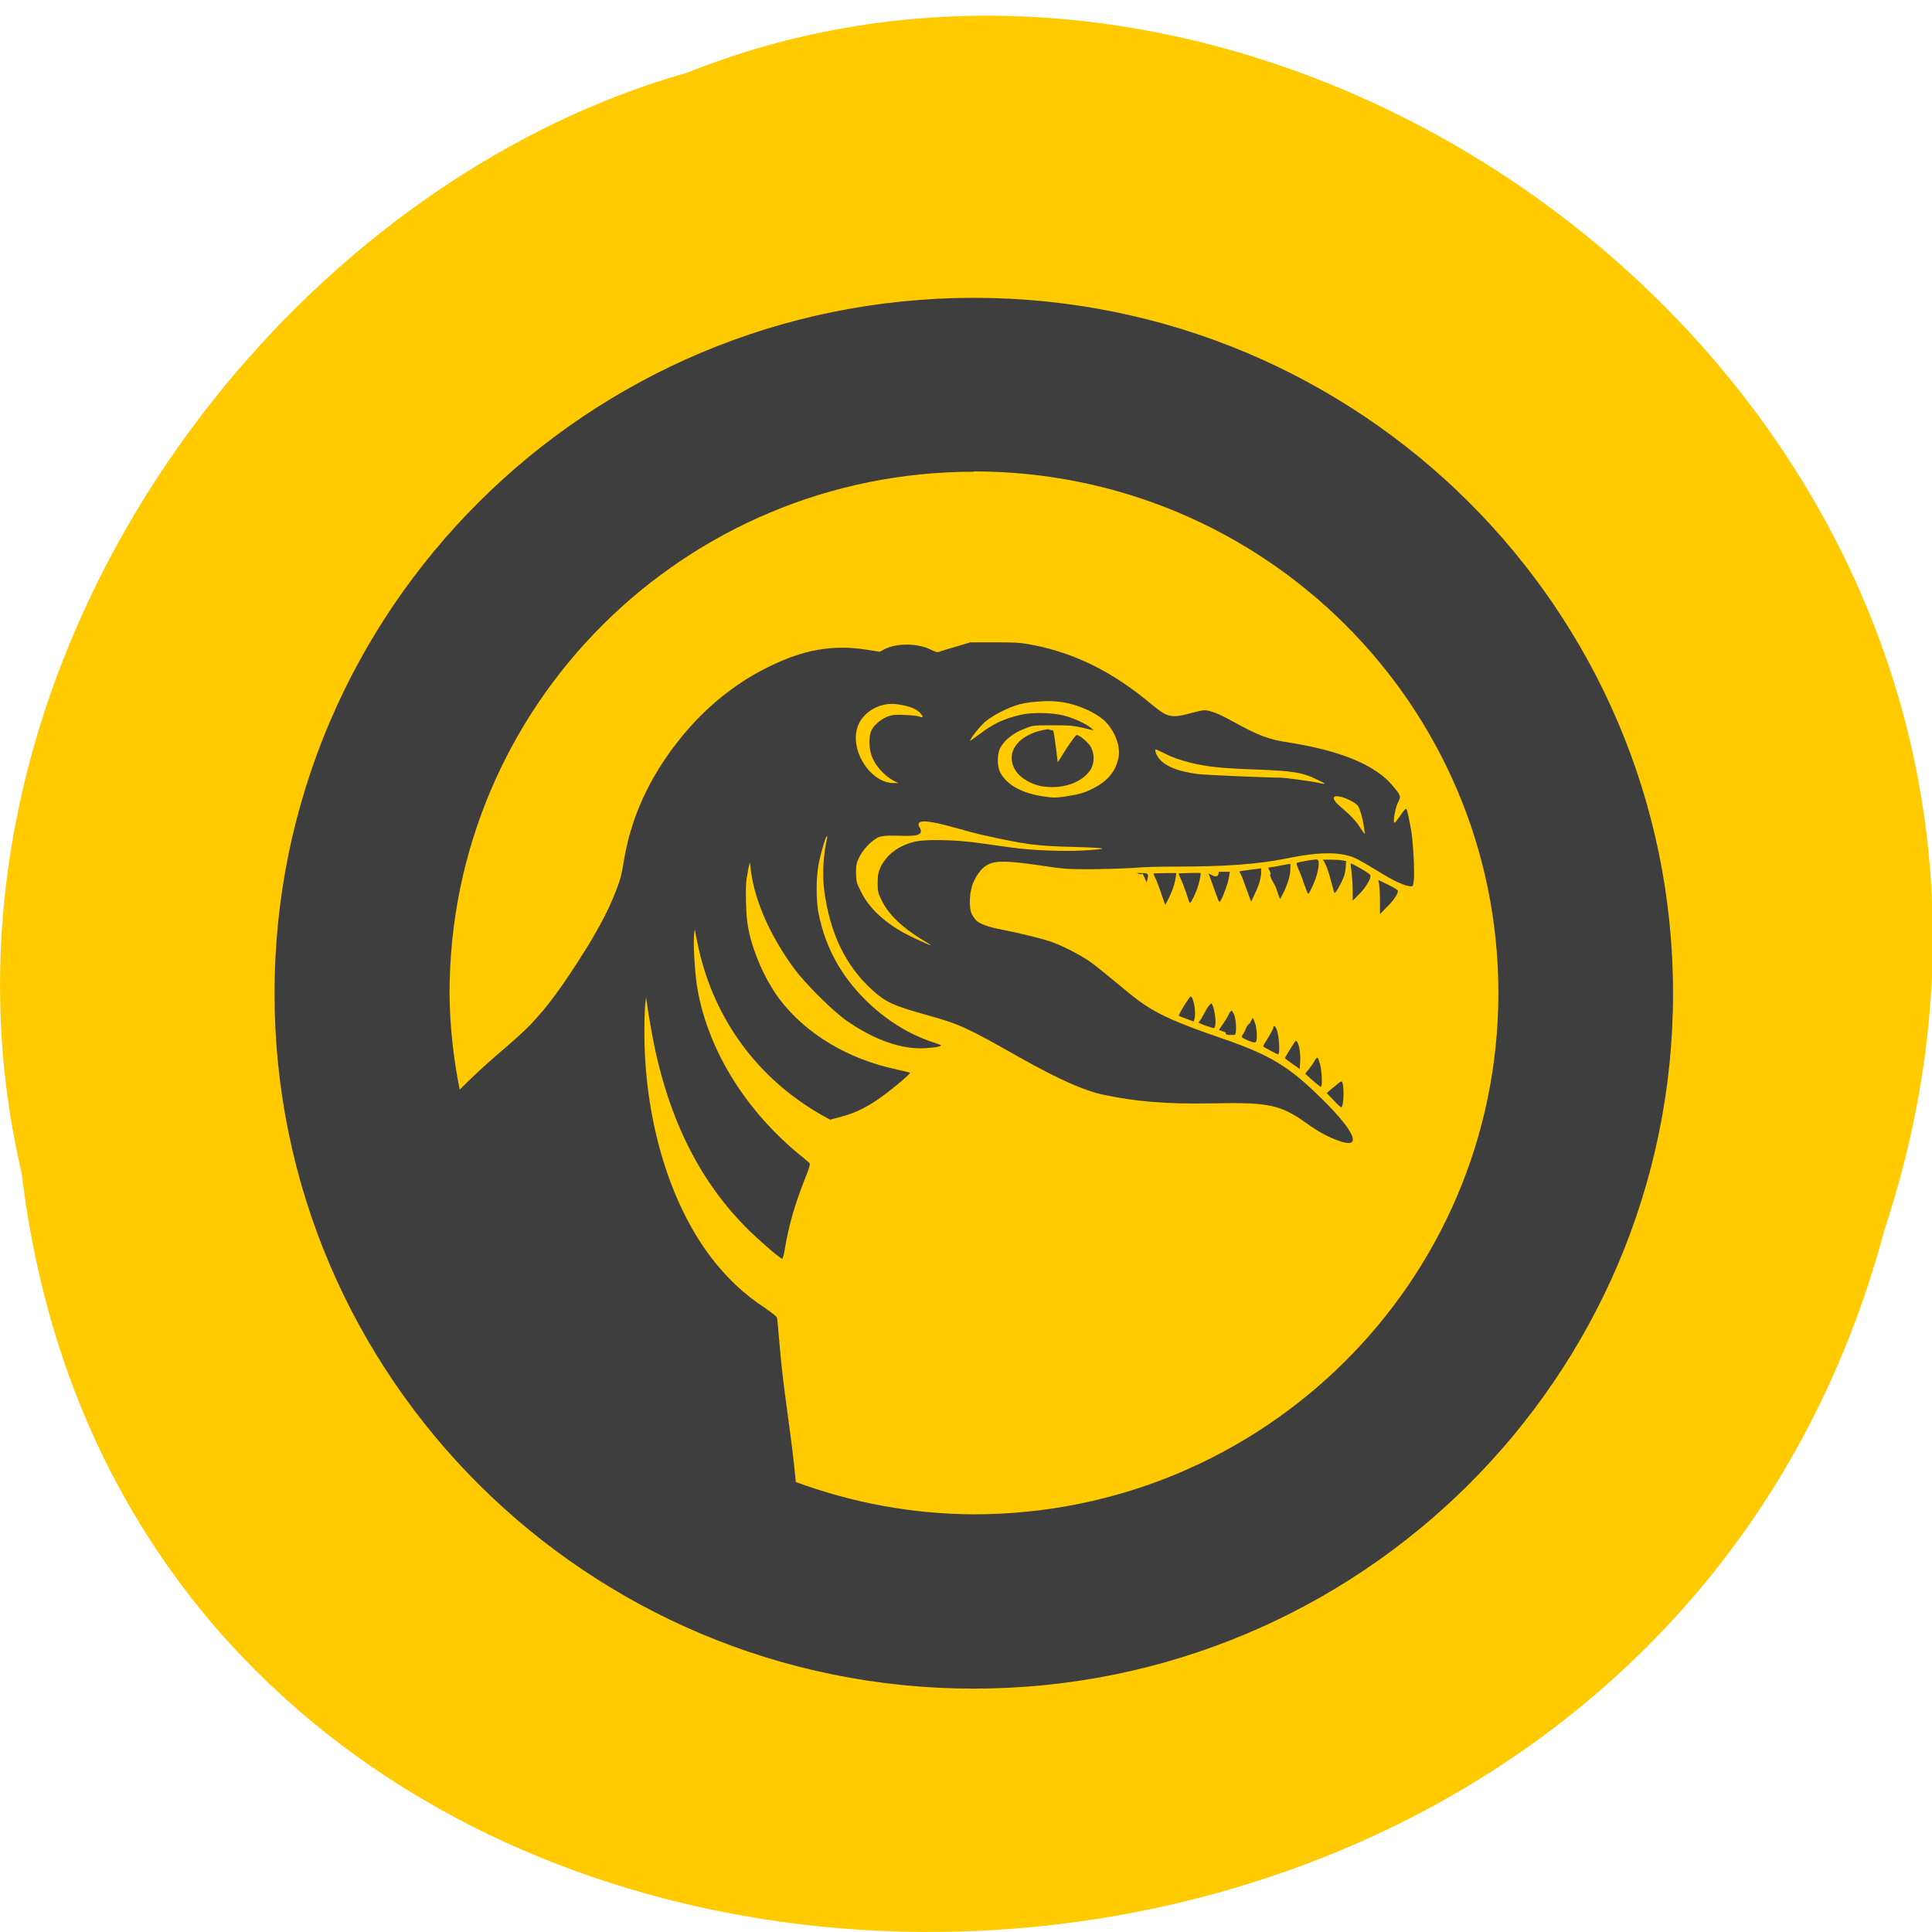 <svg xmlns="http://www.w3.org/2000/svg" viewBox="0 0 32 32"><path d="m 0.359 19.43 c 1.949 16.348 26.605 16.84 30.852 0.945 c 4.254 -12.867 -9.301 -23.387 -19.832 -19.17 c -7.02 1.992 -12.914 10.145 -11.02 18.227" fill="#ffca00"/><path d="m 27.711 16.453 c 0 6.359 -5.188 11.516 -11.582 11.516 c -6.395 0 -11.582 -5.156 -11.582 -11.516 c 0 -6.363 5.188 -11.52 11.582 -11.52 c 6.395 0 11.582 5.156 11.582 11.52" fill="#3e3e3e"/><path d="m 16.13 7.813 c -4.797 0 -8.684 3.867 -8.684 8.641 c 0.004 0.535 0.063 1.066 0.168 1.594 c 0.891 -0.895 1.113 -0.84 1.844 -1.945 c 0.387 -0.582 0.613 -0.996 0.75 -1.363 c 0.074 -0.191 0.082 -0.23 0.141 -0.57 c 0.133 -0.734 0.484 -1.441 1.035 -2.078 c 0.391 -0.449 0.848 -0.805 1.355 -1.051 c 0.57 -0.281 1.047 -0.363 1.582 -0.285 l 0.25 0.039 l 0.09 -0.047 c 0.195 -0.098 0.543 -0.094 0.746 0.008 c 0.086 0.043 0.113 0.051 0.152 0.039 c 0.027 -0.012 0.152 -0.051 0.281 -0.086 l 0.234 -0.07 h 0.414 c 0.367 0 0.438 0.008 0.656 0.051 c 0.629 0.129 1.203 0.402 1.766 0.844 c 0.398 0.313 0.406 0.391 0.801 0.281 c 0.098 -0.027 0.203 -0.051 0.234 -0.051 c 0.098 0 0.238 0.055 0.457 0.176 c 0.453 0.25 0.605 0.309 0.977 0.363 c 0.84 0.137 1.402 0.371 1.684 0.707 c 0.145 0.172 0.145 0.176 0.09 0.285 c -0.047 0.098 -0.086 0.336 -0.055 0.332 c 0.008 0 0.051 -0.055 0.098 -0.121 c 0.043 -0.066 0.086 -0.117 0.094 -0.113 c 0.016 0.012 0.047 0.152 0.086 0.375 c 0.031 0.199 0.059 0.711 0.039 0.832 c -0.012 0.086 -0.016 0.086 -0.074 0.078 c -0.117 -0.023 -0.277 -0.098 -0.512 -0.246 c -0.133 -0.082 -0.285 -0.168 -0.34 -0.199 c -0.262 -0.129 -0.594 -0.133 -1.195 -0.012 c -0.465 0.094 -0.996 0.133 -1.855 0.133 c -0.328 0 -0.484 0.008 -0.695 0.023 c -0.211 0.012 -0.547 0.02 -0.75 0.02 c -0.316 0 -0.414 -0.008 -0.766 -0.063 c -0.504 -0.074 -0.727 -0.082 -0.852 -0.02 c -0.102 0.047 -0.18 0.141 -0.25 0.293 c -0.07 0.148 -0.086 0.43 -0.027 0.539 c 0.02 0.039 0.055 0.086 0.074 0.102 c 0.063 0.059 0.207 0.109 0.414 0.148 c 0.324 0.063 0.719 0.16 0.879 0.223 c 0.219 0.086 0.488 0.234 0.625 0.336 c 0.879 0.68 0.77 0.77 2.109 1.23 c 0.844 0.289 1.145 0.473 1.699 1.02 c 0.555 0.547 0.668 0.832 0.277 0.691 c -0.184 -0.066 -0.344 -0.152 -0.543 -0.297 c -0.426 -0.301 -0.617 -0.344 -1.547 -0.324 c -0.785 0.016 -1.297 -0.035 -1.781 -0.137 c -0.336 -0.066 -0.758 -0.254 -1.426 -0.629 c -0.867 -0.492 -1 -0.551 -1.508 -0.691 c -0.586 -0.164 -0.703 -0.219 -0.934 -0.43 c -0.434 -0.398 -0.691 -0.93 -0.785 -1.637 c -0.035 -0.246 -0.016 -0.598 0.047 -0.867 c 0.004 -0.027 0.004 -0.039 -0.008 -0.031 c -0.02 0.02 -0.074 0.203 -0.121 0.402 c -0.055 0.238 -0.059 0.66 -0.008 0.895 c 0.117 0.555 0.363 1 0.77 1.41 c 0.324 0.32 0.695 0.559 1.098 0.695 c 0.066 0.023 0.133 0.047 0.148 0.051 c 0.047 0.02 -0.07 0.043 -0.242 0.055 c -0.391 0.027 -0.844 -0.129 -1.316 -0.457 c -0.223 -0.156 -0.656 -0.586 -0.844 -0.832 c -0.398 -0.531 -0.664 -1.117 -0.734 -1.617 l -0.023 -0.172 l -0.023 0.102 c -0.012 0.059 -0.023 0.137 -0.031 0.176 c -0.02 0.129 -0.012 0.586 0.02 0.762 c 0.063 0.402 0.285 0.91 0.535 1.238 c 0.438 0.57 1.133 0.984 1.93 1.152 c 0.117 0.027 0.219 0.051 0.223 0.055 c 0.016 0.016 -0.379 0.344 -0.555 0.457 c -0.211 0.141 -0.391 0.223 -0.621 0.281 l -0.148 0.039 l -0.156 -0.086 c -1.039 -0.598 -1.754 -1.563 -2.02 -2.742 c -0.031 -0.141 -0.059 -0.277 -0.059 -0.305 c -0.004 -0.027 -0.012 -0.004 -0.016 0.051 c -0.02 0.137 0.008 0.598 0.043 0.848 c 0.156 1.016 0.77 2.039 1.672 2.789 c 0.09 0.074 0.176 0.145 0.191 0.16 c 0.02 0.02 0.008 0.066 -0.078 0.281 c -0.16 0.402 -0.266 0.77 -0.332 1.176 c -0.012 0.074 -0.027 0.133 -0.039 0.133 c -0.051 -0.02 -0.359 -0.285 -0.551 -0.473 c -0.84 -0.824 -1.371 -1.922 -1.617 -3.32 c -0.031 -0.172 -0.063 -0.363 -0.07 -0.426 l -0.016 -0.113 l -0.012 0.102 c -0.008 0.059 -0.016 0.25 -0.016 0.43 c -0.008 1.441 0.395 2.832 1.09 3.758 c 0.27 0.355 0.555 0.625 0.902 0.852 c 0.125 0.086 0.203 0.148 0.207 0.172 c 0.004 0.02 0.02 0.215 0.039 0.43 c 0.07 0.832 0.195 1.465 0.27 2.285 c 0.945 0.348 1.941 0.531 2.949 0.535 c 4.797 0 8.688 -3.863 8.688 -8.637 c 0 -4.77 -3.891 -8.637 -8.688 -8.637 m 1.301 3.805 c -0.18 -0.004 -0.402 0.016 -0.539 0.051 c -0.195 0.051 -0.457 0.188 -0.582 0.297 c -0.09 0.082 -0.242 0.273 -0.242 0.309 c 0 0.004 0.07 -0.047 0.16 -0.113 c 0.227 -0.172 0.395 -0.25 0.672 -0.316 c 0.188 -0.047 0.535 -0.039 0.727 0.012 c 0.16 0.043 0.359 0.133 0.441 0.203 l 0.051 0.043 l -0.047 -0.012 c -0.289 -0.07 -0.316 -0.074 -0.637 -0.074 c -0.324 0 -0.328 0 -0.48 0.063 c -0.176 0.066 -0.32 0.188 -0.387 0.309 c -0.055 0.109 -0.055 0.309 0 0.41 c 0.109 0.207 0.363 0.348 0.73 0.398 c 0.16 0.023 0.188 0.023 0.367 -0.004 c 0.223 -0.035 0.301 -0.059 0.445 -0.133 c 0.234 -0.117 0.363 -0.273 0.414 -0.496 c 0.039 -0.176 -0.039 -0.41 -0.191 -0.582 c -0.133 -0.152 -0.453 -0.305 -0.738 -0.348 c -0.047 -0.008 -0.102 -0.012 -0.16 -0.016 m -2.598 0.047 c -0.082 -0.008 -0.176 0.004 -0.211 0.016 c -0.191 0.043 -0.367 0.191 -0.422 0.363 c -0.133 0.391 0.215 0.93 0.598 0.93 h 0.078 l -0.078 -0.039 c -0.16 -0.086 -0.305 -0.25 -0.363 -0.406 c -0.047 -0.121 -0.051 -0.32 -0.012 -0.414 c 0.039 -0.094 0.156 -0.195 0.273 -0.242 c 0.09 -0.031 0.129 -0.035 0.289 -0.027 c 0.105 0.004 0.211 0.016 0.242 0.027 c 0.066 0.027 0.066 0 0.004 -0.066 c -0.086 -0.086 -0.238 -0.121 -0.398 -0.141 m 2.539 0.418 c -0.039 0.004 0.063 0.008 0.07 0.027 c 0.008 0.016 0.027 0.141 0.043 0.273 l 0.031 0.246 l 0.141 -0.223 c 0.078 -0.121 0.156 -0.227 0.172 -0.227 c 0.031 -0.008 0.16 0.09 0.219 0.172 c 0.086 0.125 0.082 0.32 -0.016 0.438 c -0.152 0.188 -0.438 0.281 -0.746 0.242 c -0.211 -0.027 -0.422 -0.156 -0.492 -0.305 c -0.129 -0.258 0.047 -0.516 0.418 -0.617 c 0.066 -0.02 0.195 -0.035 0.156 -0.027 m 1.781 0.336 c -0.023 -0.004 -0.02 0.008 -0.016 0.031 c 0.051 0.195 0.293 0.324 0.711 0.375 c 0.113 0.016 1.148 0.059 1.359 0.059 c 0.066 0 0.508 0.059 0.609 0.082 c 0.168 0.035 0.164 0.031 -0.02 -0.059 c -0.23 -0.109 -0.375 -0.133 -0.961 -0.156 c -0.621 -0.023 -0.816 -0.043 -1.113 -0.113 c -0.168 -0.043 -0.289 -0.082 -0.418 -0.148 c -0.09 -0.043 -0.133 -0.066 -0.152 -0.07 m 2.988 0.773 c -0.016 0 -0.023 0 -0.031 0.004 c -0.047 0.027 -0.008 0.086 0.156 0.223 c 0.105 0.09 0.191 0.18 0.246 0.266 c 0.078 0.121 0.113 0.16 0.094 0.105 c -0.004 -0.012 -0.012 -0.059 -0.016 -0.098 c -0.016 -0.129 -0.063 -0.285 -0.094 -0.336 c -0.039 -0.059 -0.203 -0.141 -0.309 -0.16 c -0.016 -0.004 -0.035 -0.004 -0.047 -0.004 m -6.906 0.516 c 0.145 0.25 -0.523 0.066 -0.703 0.172 c -0.121 0.07 -0.234 0.195 -0.297 0.32 c -0.047 0.094 -0.055 0.129 -0.055 0.262 c 0.004 0.141 0.008 0.164 0.082 0.309 c 0.121 0.25 0.352 0.477 0.676 0.664 c 0.109 0.063 0.449 0.223 0.48 0.223 c 0.008 0 -0.055 -0.039 -0.141 -0.09 c -0.332 -0.203 -0.555 -0.414 -0.668 -0.645 c -0.066 -0.129 -0.07 -0.156 -0.07 -0.297 c 0 -0.121 0.008 -0.168 0.047 -0.258 c 0.098 -0.203 0.281 -0.348 0.543 -0.418 c 0.191 -0.051 0.664 -0.043 1.121 0.02 c 0.203 0.027 0.453 0.066 0.563 0.078 c 0.281 0.039 0.813 0.059 1.105 0.043 c 0.48 -0.027 0.453 -0.043 -0.094 -0.059 c -0.664 -0.016 -0.832 -0.039 -1.582 -0.207 c -0.379 -0.086 -1.148 -0.363 -1.01 -0.117 m 6.586 0.535 c 0.055 0 0.02 0.215 -0.059 0.398 c -0.039 0.09 -0.078 0.164 -0.086 0.168 c -0.008 0.004 -0.039 -0.074 -0.074 -0.172 c -0.031 -0.098 -0.078 -0.215 -0.098 -0.254 c -0.02 -0.043 -0.027 -0.078 -0.02 -0.086 c 0.016 -0.016 0.273 -0.059 0.34 -0.059 m 0.094 0.004 h 0.129 c 0.074 0 0.156 0.004 0.191 0.012 l 0.063 0.012 l -0.008 0.117 c -0.008 0.086 -0.027 0.145 -0.07 0.234 c -0.086 0.164 -0.109 0.195 -0.121 0.164 c -0.004 -0.016 -0.031 -0.109 -0.059 -0.211 c -0.023 -0.098 -0.063 -0.211 -0.086 -0.254 m 0.418 -0.012 c 0.012 -0.012 0.32 0.168 0.328 0.195 c 0.02 0.043 -0.082 0.215 -0.191 0.32 l -0.102 0.102 v -0.176 c 0 -0.098 -0.012 -0.234 -0.02 -0.305 c -0.012 -0.074 -0.016 -0.133 -0.012 -0.137 m -1 0.008 v 0.082 c 0 0.102 -0.043 0.25 -0.113 0.391 c -0.031 0.059 -0.055 0.109 -0.059 0.109 c -0.004 0 -0.027 -0.074 -0.059 -0.164 c -0.027 -0.09 -0.137 -0.219 -0.094 -0.258 l -0.043 -0.098 l 0.086 -0.012 c 0.047 -0.008 0.098 -0.016 0.113 -0.02 c 0.02 -0.004 0.063 -0.012 0.102 -0.02 m -0.418 0.063 v 0.074 c 0 0.09 -0.039 0.219 -0.113 0.367 l -0.051 0.113 l -0.023 -0.055 c -0.012 -0.031 -0.043 -0.117 -0.07 -0.195 c -0.027 -0.078 -0.059 -0.164 -0.074 -0.191 c -0.016 -0.027 -0.027 -0.055 -0.027 -0.059 c 0 -0.004 0.051 -0.012 0.109 -0.02 c 0.059 -0.008 0.141 -0.02 0.18 -0.023 m -0.633 0.047 h 0.184 l -0.016 0.098 c -0.012 0.086 -0.094 0.313 -0.141 0.387 c -0.012 0.023 -0.02 0.016 -0.039 -0.027 c -0.012 -0.031 -0.047 -0.129 -0.082 -0.223 c -0.031 -0.094 -0.066 -0.184 -0.074 -0.203 c -0.012 -0.027 0.168 0.133 0.168 -0.031 m -0.484 0.02 c 0.09 -0.004 0.176 -0.004 0.184 0.004 c 0.004 0.004 -0.004 0.063 -0.02 0.129 c -0.023 0.129 -0.145 0.391 -0.164 0.359 c -0.004 -0.008 -0.031 -0.086 -0.059 -0.176 c -0.031 -0.086 -0.07 -0.188 -0.09 -0.23 c -0.02 -0.039 -0.035 -0.074 -0.031 -0.078 c 0.008 -0.004 0.094 -0.008 0.18 -0.008 m -0.875 0 c 0.215 0 0.207 -0.008 0.16 0.172 c -0.027 0.105 -0.133 0.332 -0.152 0.332 c -0.004 0 0.277 -0.012 0.273 -0.023 c -0.031 -0.098 -0.129 -0.363 -0.152 -0.406 c -0.016 -0.031 -0.027 -0.059 -0.027 -0.066 c 0 -0.004 -0.008 0.031 -0.102 -0.008 m 0.469 0 h 0.188 l -0.012 0.078 c -0.016 0.109 -0.059 0.23 -0.121 0.352 l -0.051 0.098 l -0.055 -0.156 c -0.027 -0.086 -0.07 -0.199 -0.094 -0.258 c -0.027 -0.055 -0.047 -0.102 -0.047 -0.105 c 0 -0.004 0.086 -0.008 0.191 -0.008 m 3.535 0.113 l 0.16 0.078 c 0.09 0.043 0.164 0.09 0.164 0.102 c 0 0.055 -0.078 0.168 -0.188 0.273 l -0.109 0.113 v -0.195 c 0 -0.109 -0.008 -0.238 -0.012 -0.285 m -3.121 1.844 c 0.051 0.027 0.09 0.277 0.059 0.375 l -0.012 0.039 l -0.117 -0.043 c -0.066 -0.023 -0.125 -0.047 -0.129 -0.051 c -0.012 -0.016 0.184 -0.332 0.199 -0.32 m 0.336 0.109 c 0.047 0.031 0.094 0.313 0.063 0.391 c -0.012 0.031 -0.012 0.031 -0.09 0.004 c -0.031 -0.008 -0.086 -0.027 -0.121 -0.043 l -0.063 -0.027 l 0.043 -0.059 c 0.02 -0.035 0.063 -0.109 0.094 -0.168 c 0.031 -0.059 0.074 -0.086 0.074 -0.098 m 0.34 0.125 c 0 -0.012 0.023 0.027 0.043 0.07 c 0.035 0.094 0.043 0.336 0.004 0.332 c -0.012 0 -0.18 0.016 -0.141 -0.039 l -0.117 -0.043 l 0.074 -0.109 c 0.043 -0.063 0.086 -0.137 0.098 -0.164 c 0.012 -0.035 0.035 -0.035 0.035 -0.051 m 0.355 0.121 l 0.031 0.074 c 0.02 0.047 0.031 0.125 0.035 0.203 c 0 0.152 -0.008 0.156 -0.152 0.098 c -0.055 -0.023 -0.098 -0.047 -0.098 -0.059 c 0 -0.008 0.016 -0.039 0.039 -0.07 c 0.023 -0.031 0.039 -0.125 0.094 -0.152 m 0.41 0.047 c 0.012 0.004 0.023 0.023 0.035 0.051 c 0.043 0.105 0.059 0.418 0.023 0.414 c -0.008 0 -0.066 -0.027 -0.129 -0.063 c -0.063 -0.031 -0.117 -0.063 -0.117 -0.07 c 0 -0.008 0.039 -0.074 0.086 -0.148 c 0.047 -0.074 0.082 -0.148 0.082 -0.16 c 0 -0.023 0.008 -0.027 0.02 -0.023 m 0.352 0.242 c 0 -0.004 0.012 0.004 0.023 0.016 c 0.035 0.059 0.055 0.176 0.051 0.309 l -0.008 0.141 l -0.117 -0.082 c -0.066 -0.047 -0.125 -0.09 -0.129 -0.094 c -0.008 -0.004 0.113 -0.199 0.176 -0.289 m 0.363 0.277 c 0.008 0 0.027 0.051 0.043 0.109 c 0.031 0.113 0.043 0.375 0.012 0.375 c -0.008 0 -0.07 -0.051 -0.137 -0.109 l -0.121 -0.109 l 0.066 -0.082 c 0.035 -0.043 0.078 -0.105 0.09 -0.133 c 0.016 -0.027 0.035 -0.047 0.043 -0.051 m 0.395 0.395 c 0.008 0 0.012 0 0.012 0 c 0.043 0.043 0.035 0.395 -0.004 0.426 c -0.008 0.008 -0.066 -0.043 -0.129 -0.113 l -0.117 -0.121 l 0.086 -0.074 c 0.09 -0.074 0.129 -0.109 0.152 -0.117" fill="#ffca00"/></svg>